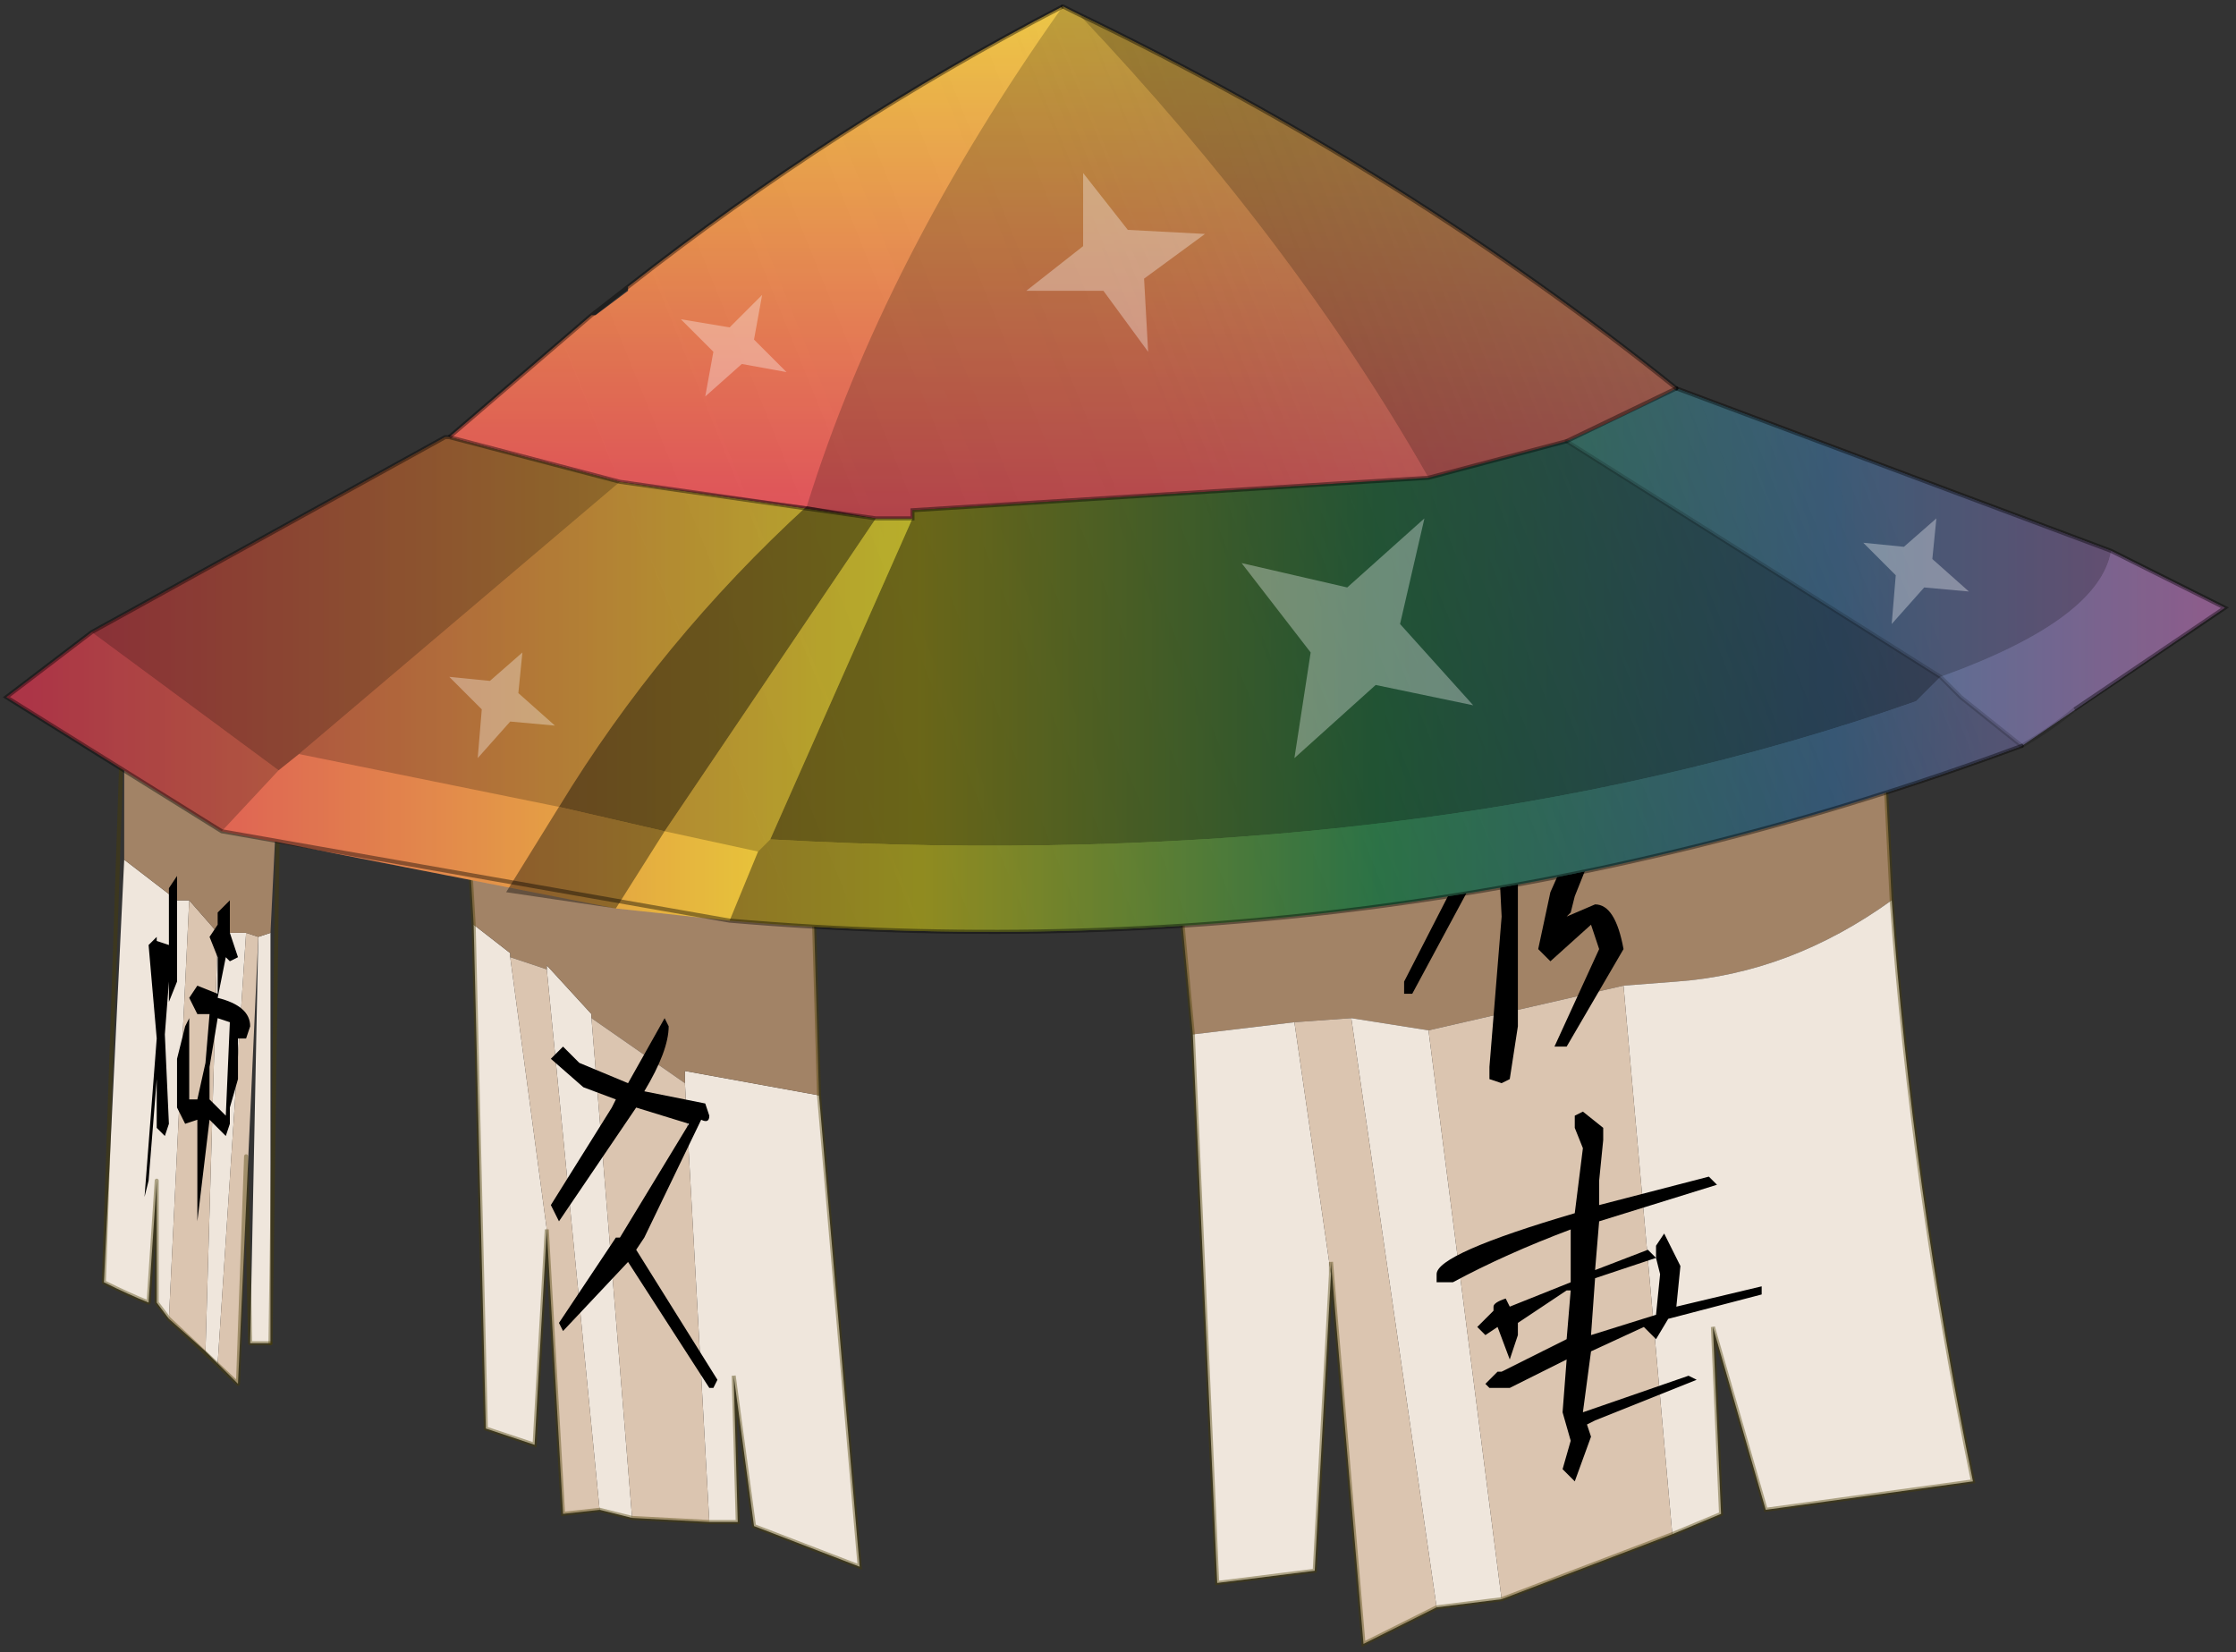 <?xml version="1.0" encoding="UTF-8" standalone="no"?>
<!DOCTYPE svg PUBLIC "-//W3C//DTD SVG 1.1//EN" "http://www.w3.org/Graphics/SVG/1.1/DTD/svg11.dtd">
<svg width="100%" height="100%" viewBox="0 0 268 198" version="1.1" xmlns="http://www.w3.org/2000/svg" xmlns:xlink="http://www.w3.org/1999/xlink" xml:space="preserve" xmlns:serif="http://www.serif.com/" style="fill-rule:evenodd;clip-rule:evenodd;stroke-miterlimit:3;">
    <rect x="0" y="0" width="268" height="198" fill="#333333" stroke="none"/>
    <g transform="matrix(1,0,0,1,-8.18,-3.88)">
        <g transform="matrix(9.74,0,0,9.74,132.643,90.846)">
            <g id="sprite0">
                <g id="sprite1">
                    <g id="shape0">
                        <path d="M-4.35,4.4L-4.35,4.25L-2.7,4.55L-2.2,10.35L-3.5,9.85L-3.75,8L-3.7,9.8L-4.05,9.8L-4.35,4.4M-6.95,2.45L-6.5,2.8L-6.5,2.85L-6.05,6.2L-6.2,8.85L-6.8,8.65L-6.95,2.45M-6.05,3L-6.05,2.95L-5.5,3.55L-5.5,3.6L-5,9.75L-5.4,9.65L-6.05,3" style="fill:#efe6dc;"/>
                        <path d="M-2.7,4.55L-4.35,4.25L-4.35,4.4L-5.5,3.6L-5.5,3.55L-6.05,2.95L-6.05,3L-6.5,2.85L-6.5,2.8L-6.95,2.45L-7.1,-0.1L-2.8,1.05L-2.7,4.55" style="fill:#a28366;"/>
                        <path d="M-4.35,4.4L-4.05,9.8L-5,9.75L-5.5,3.6L-4.35,4.4M-6.5,2.85L-6.05,3L-5.4,9.65L-5.85,9.7L-6.05,6.2L-6.5,2.85" style="fill:#dbc5b0;"/>
                        <path d="M-4.05,9.8L-3.7,9.8L-3.75,8L-3.5,9.85L-2.2,10.35L-2.7,4.55L-2.8,1.05L-7.1,-0.1L-6.95,2.45L-6.8,8.65L-6.2,8.85L-6.05,6.2L-5.85,9.7L-5.4,9.65L-5,9.75L-4.05,9.8Z" style="fill:none;fill-rule:nonzero;stroke:#4a3c00;stroke-opacity:0.4;stroke-width:0.05px;"/>
                        <path d="M-11.25,1.65L-10.6,2.15L-10.45,2.15L-10.7,7.3L-10.85,7.1L-10.85,5.6L-10.95,7.1C-11.117,7.033 -11.3,6.95 -11.5,6.85L-11.25,1.65M-10.1,2.55L-9.75,2.55L-10.1,7.85L-10.25,7.7L-10.1,2.55M-9.6,2.6L-9.45,2.55L-9.45,7.6L-9.7,7.6L-9.6,2.6" style="fill:#efe6dc;"/>
                        <path d="M-10.45,2.15L-10.1,2.55L-10.25,7.7L-10.7,7.3L-10.45,2.15M-9.75,2.55L-9.6,2.6L-9.85,8.1L-10.1,7.85L-9.75,2.55" style="fill:#dbc5b0;"/>
                        <path d="M-10.45,2.15L-10.6,2.15L-11.25,1.65L-11.25,-0.65L-9.35,0.5L-9.45,2.55L-9.6,2.6L-9.75,2.55L-10.1,2.55L-10.45,2.15" style="fill:#a28366;"/>
                        <path d="M-9.35,0.5L-11.25,-0.65L-11.5,6.85C-11.3,6.95 -11.117,7.033 -10.95,7.1L-10.85,5.6L-10.85,7.1L-10.7,7.3L-9.85,8.1L-9.75,5.3L-9.7,7.6L-9.45,7.6" style="fill:none;fill-rule:nonzero;stroke:#4a3c00;stroke-opacity:0.4;stroke-width:0.05px;stroke-linecap:round;stroke-linejoin:round;stroke-miterlimit:4;"/>
                        <path d="M-9.45,7.6L-9.35,0.5" style="fill:none;fill-rule:nonzero;stroke:#4a3c00;stroke-opacity:0.4;stroke-width:0.05px;stroke-linecap:round;stroke-linejoin:round;stroke-miterlimit:4;"/>
                        <path d="M-9.95,3.65L-10.1,3.6L-10.2,4.2L-10.2,4.6L-10,4.8L-9.95,3.65M-10.85,2.6L-10.85,2.65L-10.7,2.7L-10.7,2L-10.6,1.85L-10.6,3.15L-10.7,3.4L-10.7,3.15L-10.75,3.8L-10.7,4.9L-10.75,5.05L-10.85,4.95L-10.85,4.35L-10.95,5.6L-11,5.8L-10.85,3.85L-10.95,2.7L-10.85,2.6M-10.45,3.35L-10.35,3.2L-10.1,3.3L-10.1,2.85L-10.2,2.6L-10.1,2.45L-10.1,2.3L-9.95,2.15L-9.95,2.55L-9.85,2.85L-9.95,2.9L-10,2.85L-10.1,3.35C-9.833,3.417 -9.7,3.533 -9.7,3.7L-9.75,3.85L-9.85,3.85L-9.85,4.35L-9.95,4.7L-9.95,4.9L-10,5.05L-10.2,4.85L-10.35,6.1L-10.35,4.85L-10.5,4.9L-10.6,4.7L-10.6,4.1L-10.5,3.7L-10.45,3.6L-10.45,4.6L-10.35,4.6L-10.25,4.15L-10.2,3.55L-10.35,3.55L-10.45,3.35"/>
                        <path d="M1.9,3.8L1.45,-1L10.25,-2.8L10.5,2.15C9.667,2.75 8.783,3.083 7.85,3.15L7.2,3.2L4.8,3.75L3.85,3.6L3.15,3.65L1.9,3.8" style="fill:#a28366;"/>
                        <path d="M10.5,2.15C10.667,4.483 11,6.867 11.5,9.3L8.95,9.65L8.3,7.4L8.4,9.7L7.8,9.95L7.2,3.2L7.85,3.15C8.783,3.083 9.667,2.75 10.5,2.15M5.7,10.75L4.9,10.85L3.85,3.6L4.8,3.75L5.7,10.75M3.6,6.75L3.4,10.4L2.2,10.55L1.9,3.8L3.15,3.65L3.6,6.75" style="fill:#efe6dc;"/>
                        <path d="M7.8,9.95L5.7,10.75L4.8,3.75L7.2,3.2L7.8,9.95M4.9,10.85L4,11.3L3.6,6.6L3.6,6.75L3.15,3.65L3.85,3.6L4.9,10.85" style="fill:#dbc5b0;"/>
                        <path d="M1.9,3.8L1.45,-1L10.25,-2.8L10.5,2.15C10.667,4.483 11,6.867 11.5,9.3L8.95,9.65L8.3,7.4L8.4,9.7L7.8,9.95L5.7,10.75L4.9,10.85L4,11.3L3.6,6.6L3.6,6.75L3.4,10.4L2.2,10.55L1.9,3.8Z" style="fill:none;fill-rule:nonzero;stroke:#4a3c00;stroke-opacity:0.4;stroke-width:0.05px;"/>
                        <path d="M6.55,-0.55L5.85,1L5.9,1.25L5.9,3.7L5.8,4.35L5.7,4.4L5.55,4.35L5.55,4.2L5.7,2.35L5.65,1.35L4.6,3.3L4.5,3.3L4.5,3.15L6.45,-0.65L6.55,-0.55M7.7,0.55L7.4,0.35L7.4,0.15L7.7,0.15C7.633,0.317 7.683,0.417 7.85,0.45L7.7,0.55M7,1.1L6.6,2.1L6.55,2.3L6.5,2.35L6.85,2.2C7.017,2.2 7.133,2.383 7.2,2.75L6.5,3.95L6.35,3.95L6.9,2.75L6.8,2.45L6.3,2.9L6.15,2.75L6.3,2.05L6.5,1.6L6.15,1.8L6.15,1.75L6.9,1L7,1.1M6.6,4.95L6.6,4.8L6.7,4.75L6.95,4.95L6.95,5.1L6.9,5.6L6.9,5.9L8.25,5.55L8.35,5.65L6.9,6.1L6.85,6.7L7.5,6.45L7.6,6.55L7.6,6.4L7.7,6.25L7.9,6.65L7.85,7.15L8.9,6.9L8.9,7L7.75,7.3L7.6,7.55L7.45,7.4L6.8,7.7L6.7,8.45L8,8L8.1,8.05L6.85,8.55L6.75,8.6L6.8,8.75L6.6,9.3L6.45,9.15L6.55,8.8L6.45,8.45L6.5,7.8L5.8,8.15L5.55,8.15L5.5,8.1L5.65,7.95L5.7,7.95L6.5,7.55L6.55,6.95L6.5,6.95L5.9,7.35L5.9,7.5L5.8,7.8L5.65,7.4L5.5,7.5L5.4,7.4L5.6,7.2L5.6,7.15C5.6,7.117 5.65,7.083 5.75,7.05L5.8,7.15L6.55,6.85L6.55,6.2C6.017,6.4 5.533,6.617 5.1,6.85L4.9,6.85L4.9,6.75C4.9,6.583 5.467,6.333 6.6,6L6.7,5.2L6.6,4.95M7.65,6.75L7.6,6.55L6.85,6.8L6.8,7.5L7.6,7.25L7.65,6.75"/>
                        <path d="M-4.55,3.7C-4.55,3.9 -4.65,4.167 -4.85,4.5L-4.1,4.65L-4.05,4.8C-4.05,4.867 -4.083,4.883 -4.15,4.85L-4.85,6.3L-4.95,6.45L-3.95,8.05L-4,8.15L-4.05,8.15L-5.05,6.6L-5.85,7.45L-5.9,7.35L-5.2,6.3L-5.15,6.3L-4.3,4.9L-4.95,4.7L-5.9,6.1L-6,5.9L-5.25,4.7L-5.2,4.6L-5.6,4.45L-6,4.1L-5.85,3.95L-5.65,4.15L-5.05,4.4L-4.6,3.6L-4.55,3.7"/>
                    </g>
                    <g id="moudroitebas" transform="matrix(1,0,0,1,0.95,-0.8)">
                        <g id="shape1">
                            <path d="M5.55,-2.7L6.9,-3.35L12.25,-1.35L13.65,-0.65L11.15,1.05C6.017,2.95 0.717,3.667 -4.75,3.2L-6.15,3.05L-11,2.1L-13.65,0.45L-12.6,-0.35L-8.25,-2.75L-8.2,-2.75L-6.1,-2.2L-2.95,-1.75L-2.5,-1.75L-2.5,-1.85L3.85,-2.25L5.55,-2.7" style="fill:url(#_Linear1);"/>
                        </g>
                    </g>
                    <g id="moudroitehaut" transform="matrix(1,0,0,1,0.3,-5.7)">
                        <g id="shape2">
                            <path d="M0,-3.15L0.2,-3.05C2.9,-1.75 5.35,-0.217 7.55,1.55C7.117,1.783 6.667,2 6.2,2.2L4.5,2.65L-1.85,3.05L-1.85,3.15L-2.3,3.15L-5.45,2.7L-7.55,2.15L-5.8,0.65L-5.75,0.65L-5.35,0.35L-5.35,0.3C-3.65,-1.033 -1.867,-2.183 0,-3.15" style="fill:url(#_Linear2);"/>
                        </g>
                    </g>
                    <g id="sprite4" transform="matrix(1,0,0,1,0.95,-3.15)">
                        <g id="shape3">
                            <path d="M13.65,1.7L11.15,3.4C6.017,5.3 0.717,6.017 -4.75,5.55L-6.15,5.4L-11,4.45L-13.65,2.8L-12.6,2L-8.25,-0.4L-8.2,-0.4L-6.45,-1.9L-6.4,-1.9L-6,-2.2L-6,-2.25C-4.3,-3.583 -2.517,-4.733 -0.65,-5.7L-0.45,-5.6C2.25,-4.3 4.7,-2.767 6.9,-1L12.25,1L13.65,1.7" style="fill:url(#_Linear3);"/>
                        </g>
                    </g>
                    <g id="shape4">
                        <path d="M-1.55,-2.55L-3.3,1.4L-3.45,1.55L-4.6,1.3L-2,-2.55L-1.55,-2.55M13.2,-2.15L14.6,-1.45L12.1,0.25L11.35,-0.35L11.1,-0.6C12.4,-1.067 13.1,-1.583 13.2,-2.15M-5.9,1L-9.1,0.35L-5.15,-3L-2.85,-2.7C-4.05,-1.6 -5.067,-0.367 -5.9,1M-9.35,0.55L-10.05,1.3L-12.7,-0.35L-11.65,-1.15L-9.35,0.55" style="fill-opacity:0.22;"/>
                        <path d="M6.5,-3.5L4.8,-3.05C3.7,-4.983 2.267,-6.883 0.5,-8.75C3.2,-7.45 5.65,-5.917 7.85,-4.15L6.5,-3.5" style="fill-opacity:0.35;"/>
                        <path d="M6.5,-3.5L7.85,-4.15L13.2,-2.15C13.1,-1.583 12.4,-1.067 11.1,-0.6L11.35,-0.35L12.1,0.25C6.967,2.15 1.667,2.867 -3.8,2.4L-3.45,1.55L-3.3,1.4C2.033,1.7 6.733,1.133 10.8,-0.3L11.1,-0.6L6.5,-3.5M-4.6,1.3L-5.2,2.25L-6.55,2.05L-5.9,1L-4.6,1.3M-9.1,0.35L-9.35,0.55L-11.65,-1.15L-7.3,-3.55L-7.25,-3.55L-5.15,-3L-9.1,0.35" style="fill-opacity:0.38;"/>
                        <path d="M4.8,-3.05L6.5,-3.5L11.1,-0.6L10.8,-0.3C6.733,1.133 2.033,1.7 -3.3,1.4L-1.55,-2.55L-1.55,-2.65L4.8,-3.05M-2.85,-2.7L-2,-2.55L-4.6,1.3L-5.9,1C-5.067,-0.367 -4.05,-1.6 -2.85,-2.7" style="fill-opacity:0.55;"/>
                        <path d="M0.5,-8.75C2.267,-6.883 3.7,-4.983 4.8,-3.05L-1.55,-2.65L-1.55,-2.55L-2,-2.55L-2.85,-2.7C-2.217,-4.733 -1.167,-6.783 0.3,-8.85L0.5,-8.75" style="fill-opacity:0.2;"/>
                        <path d="M0.3,-8.85C-1.567,-7.883 -3.35,-6.733 -5.05,-5.4L-5.5,-5.05L-7.25,-3.55M12.75,-0.2L14.6,-1.45L13.2,-2.15L7.85,-4.15" style="fill:none;fill-rule:nonzero;stroke:#000;stroke-opacity:0.4;stroke-width:0.05px;"/>
                        <path d="M-7.25,-3.55L-5.15,-3L-2,-2.55L-1.55,-2.55L-1.55,-2.65L4.8,-3.05L6.5,-3.5L7.85,-4.15M12.1,0.25C6.967,2.15 1.667,2.867 -3.8,2.4L-10.05,1.3L-12.7,-0.35L-11.65,-1.15L-7.3,-3.55L-7.25,-3.55" style="fill:none;fill-rule:nonzero;stroke:#000;stroke-opacity:0.4;stroke-width:0.05px;stroke-linecap:round;"/>
                        <path d="M7.85,-4.15C5.65,-5.917 3.2,-7.45 0.5,-8.75L0.3,-8.85" style="fill:none;fill-rule:nonzero;stroke:#000;stroke-opacity:0.4;stroke-width:0.05px;stroke-linecap:round;"/>
                        <path d="M12.1,0.25L11.35,-0.35L11.1,-0.6L6.5,-3.5" style="fill:none;fill-rule:nonzero;stroke:#000;stroke-opacity:0.17;stroke-width:0.05px;stroke-linecap:round;"/>
                        <path d="M12.75,-0.2C12.55,-0.033 12.333,0.117 12.1,0.25" style="fill:none;fill-rule:nonzero;stroke:#000;stroke-opacity:0.17;stroke-width:0.05px;"/>
                    </g>
                </g>
                <g id="shape5">
                    <path d="M1.3,-5.5L1.35,-4.6L0.8,-5.35L-0.15,-5.35L0.55,-5.9L0.55,-6.8L1.1,-6.1L2.05,-6.05L1.3,-5.5M4.45,-1.25L5.35,-0.25L4.15,-0.5L3.15,0.4L3.35,-0.9L2.5,-2L3.8,-1.7L4.75,-2.55L4.45,-1.25M-7.25,-0.6L-6.75,-0.55L-6.35,-0.9L-6.4,-0.4L-5.95,0L-6.5,-0.05L-6.9,0.4L-6.85,-0.2L-7.25,-0.6M10.5,-1.25L10.55,-1.85L10.15,-2.25L10.65,-2.2L11.05,-2.55L11,-2.05L11.45,-1.65L10.9,-1.7L10.5,-1.25M-4.4,-5L-3.8,-4.9L-3.4,-5.3L-3.5,-4.75L-3.1,-4.35L-3.65,-4.45L-4.1,-4.05L-4,-4.6L-4.4,-5" style="fill:#fff;fill-opacity:0.33;"/>
                </g>
            </g>
        </g>
    </g>
    <defs>
        <linearGradient id="_Linear1" x1="0" y1="0" x2="1" y2="0" gradientUnits="userSpaceOnUse" gradientTransform="matrix(27.034,0,0,27.034,-13.517,-3.35)"><stop offset="0" style="stop-color:#ef405b;stop-opacity:1"/><stop offset="0.2" style="stop-color:#f79547;stop-opacity:1"/><stop offset="0.41" style="stop-color:#fdf32b;stop-opacity:1"/><stop offset="0.62" style="stop-color:#37bd69;stop-opacity:1"/><stop offset="0.83" style="stop-color:#2b76b7;stop-opacity:1"/><stop offset="1" style="stop-color:#a34ba3;stop-opacity:1"/></linearGradient>
        <linearGradient id="_Linear2" x1="0" y1="0" x2="1" y2="0" gradientUnits="userSpaceOnUse" gradientTransform="matrix(1.29417e-15,-21.135,21.135,1.29417e-15,-2.699,3.778)"><stop offset="0" style="stop-color:#ef405b;stop-opacity:1"/><stop offset="0.2" style="stop-color:#f79547;stop-opacity:1"/><stop offset="0.41" style="stop-color:#fdf32b;stop-opacity:1"/><stop offset="0.62" style="stop-color:#37bd69;stop-opacity:1"/><stop offset="0.83" style="stop-color:#2b76b7;stop-opacity:1"/><stop offset="1" style="stop-color:#a34ba3;stop-opacity:1"/></linearGradient>
        <linearGradient id="_Linear3" x1="0" y1="0" x2="1" y2="0" gradientUnits="userSpaceOnUse" gradientTransform="matrix(14.746,-6.062,6.062,14.746,-10.886,-7.251)"><stop offset="0" style="stop-color:#5b5b5b;stop-opacity:0.13"/><stop offset="0.07" style="stop-color:#5b5b5b;stop-opacity:0.13"/><stop offset="0.51" style="stop-color:#9a9a9a;stop-opacity:0.15"/><stop offset="1" style="stop-color:#d0d0d0;stop-opacity:0.33"/></linearGradient>
    </defs>
</svg>
